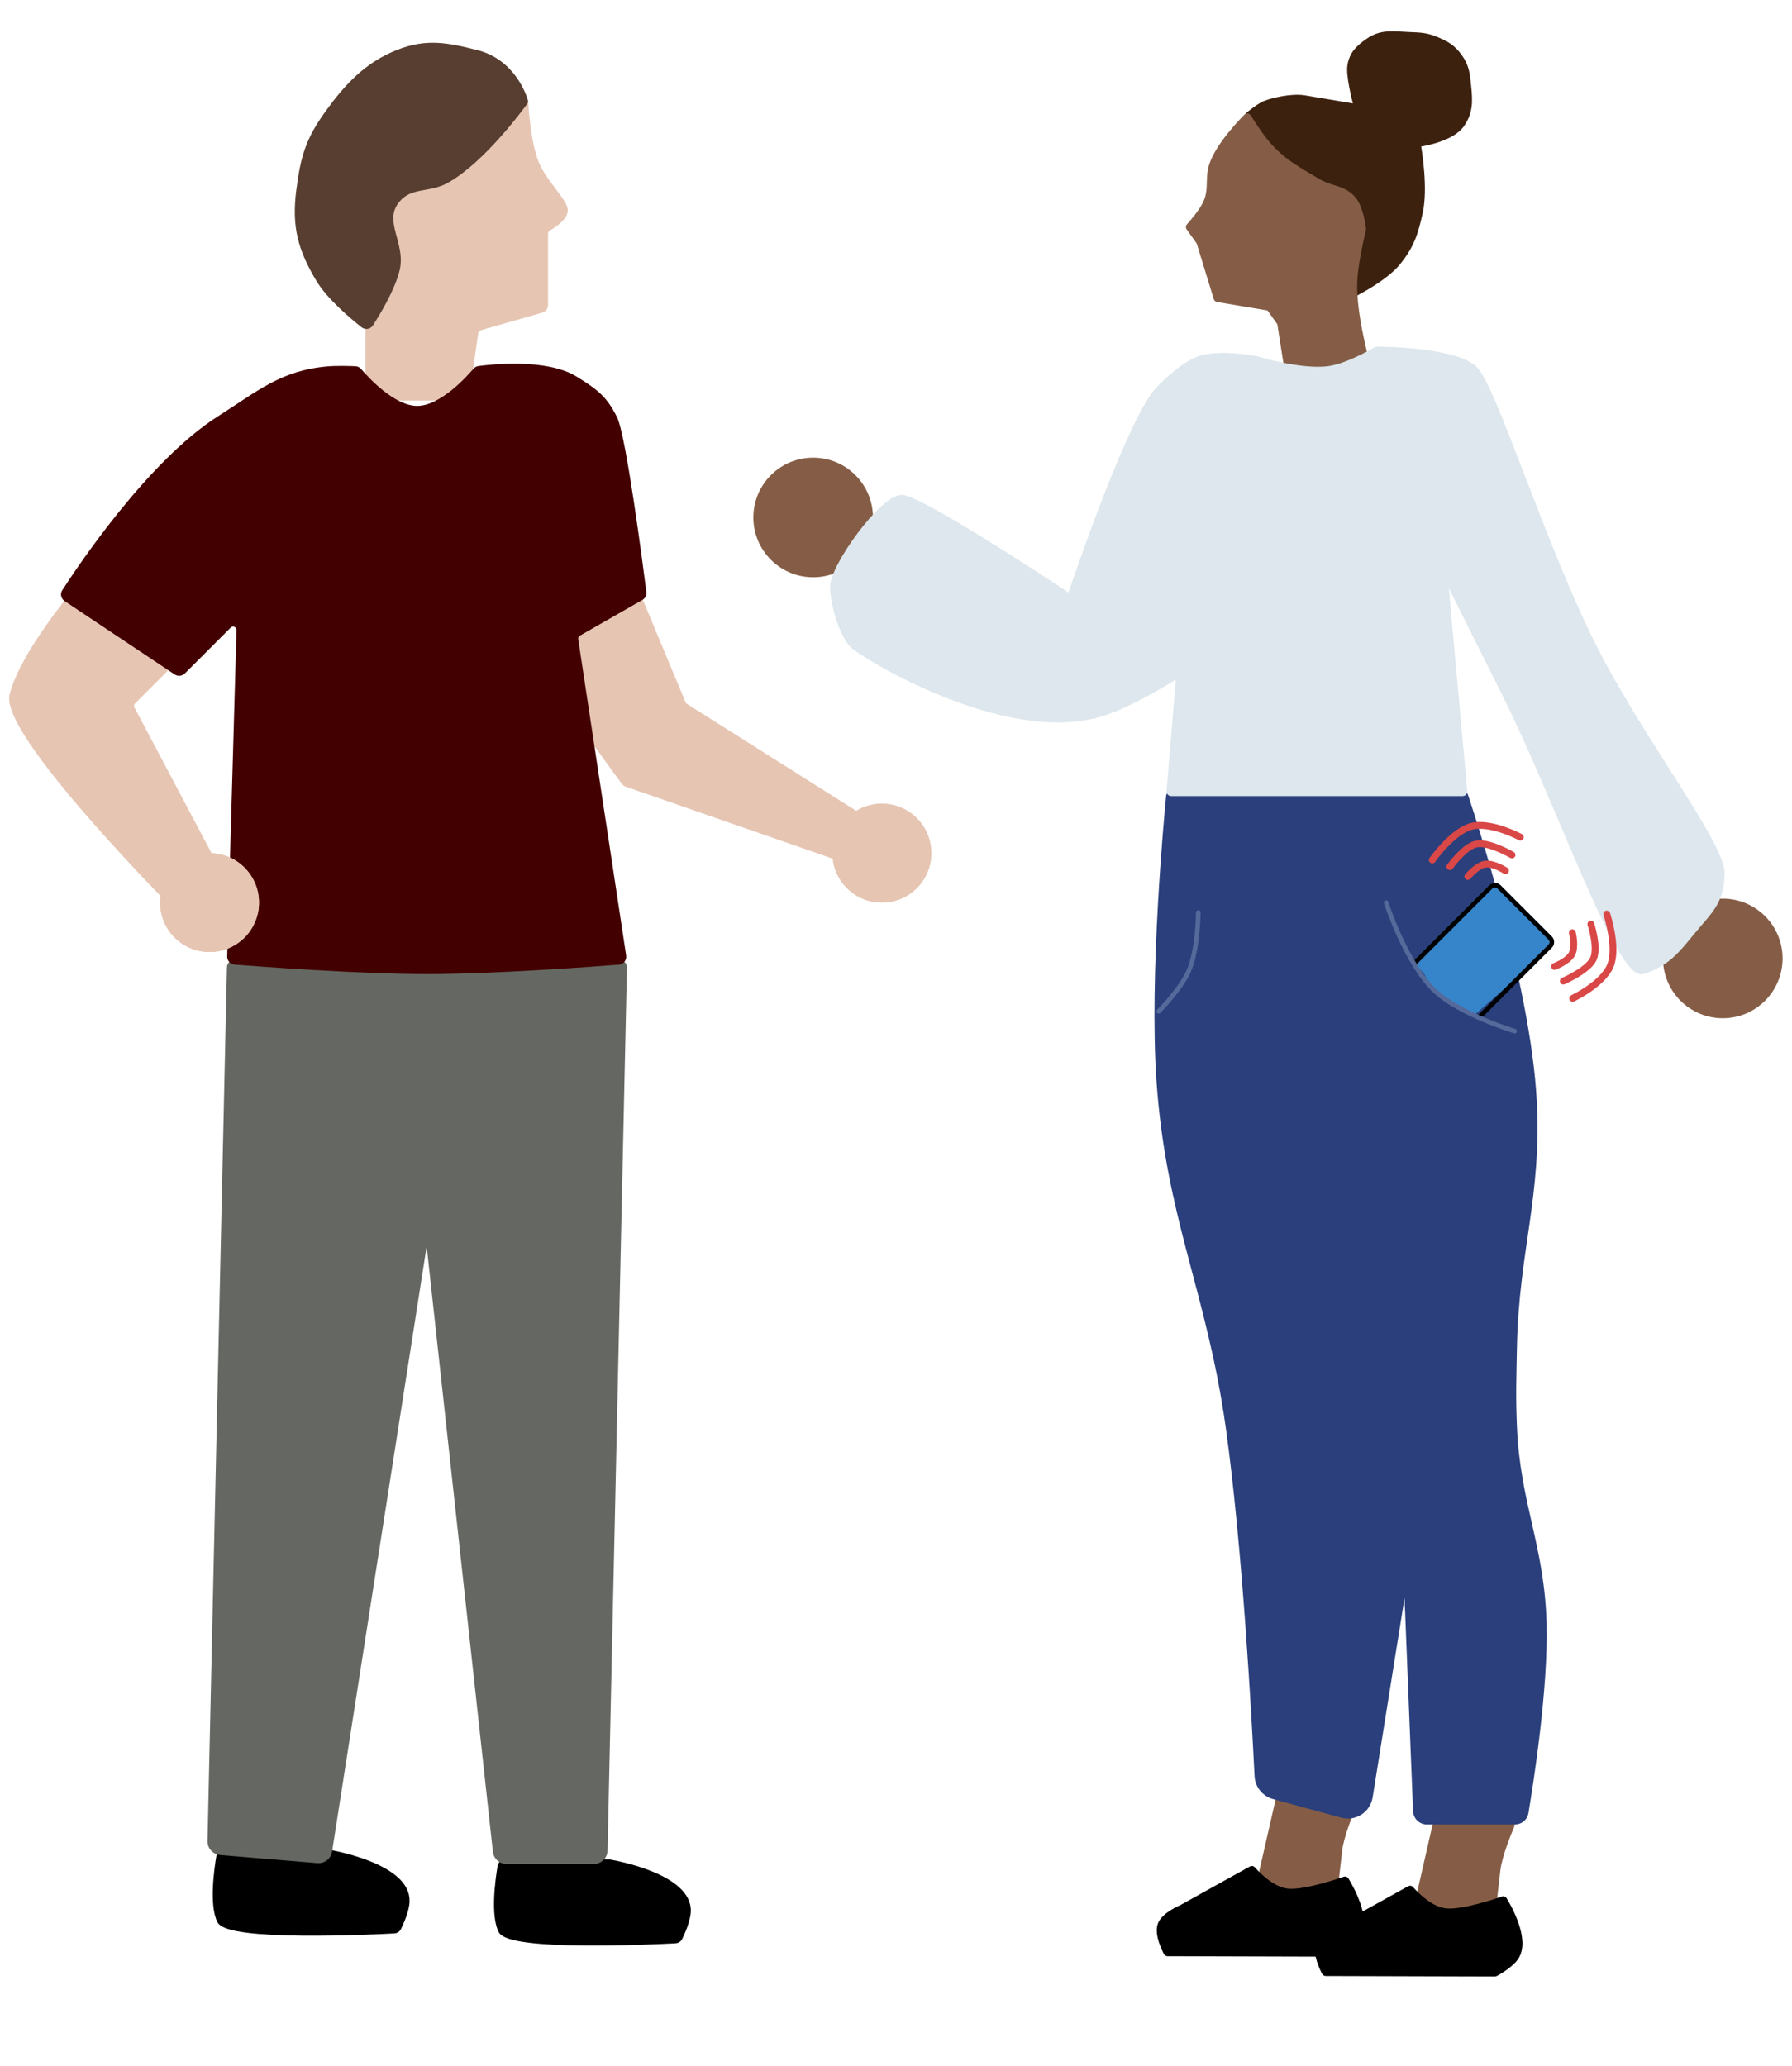 <svg width="157" height="181" viewBox="0 0 157 181" fill="none" xmlns="http://www.w3.org/2000/svg">
<path d="M11.691 61.485L15.288 57.887C15.524 57.651 15.467 57.255 15.174 57.095L6.593 52.414C6.383 52.3 6.124 52.347 5.975 52.534C5.031 53.711 1.774 57.925 1.035 60.88C0.245 64.037 13.119 77.261 15.414 79.587C15.608 79.784 15.919 79.779 16.114 79.583L18.965 76.733C19.12 76.578 19.155 76.34 19.053 76.146L11.602 62.072C11.5 61.878 11.536 61.64 11.691 61.485Z" fill="#E6C5B3" stroke="#E6C5B3" stroke-width="0.4" stroke-linecap="round"/>
<path d="M59.878 61.6L55.825 51.874C55.71 51.596 55.377 51.483 55.116 51.632L49.695 54.73C49.597 54.786 49.521 54.873 49.479 54.978L47.916 58.886C47.851 59.048 47.875 59.232 47.98 59.372C49.967 62.036 52.683 65.923 54.651 68.555C54.71 68.634 54.792 68.693 54.886 68.726L74.25 75.461C74.487 75.544 74.749 75.438 74.861 75.213L76.195 72.546C76.31 72.316 76.232 72.036 76.015 71.899L60.072 61.83C59.986 61.776 59.917 61.695 59.878 61.6Z" fill="#E6C5B3" stroke="#E6C5B3" stroke-width="0.4" stroke-linecap="round"/>
<circle cx="77.263" cy="74.74" r="4.331" fill="#E6C5B3"/>
<circle cx="77.263" cy="74.74" r="4.331" fill="#E6C5B3"/>
<path d="M19.225 168.293C18.52 166.881 18.964 163.746 19.152 162.632C19.192 162.397 19.397 162.229 19.635 162.229H28.713C28.74 162.229 28.763 162.23 28.79 162.235C29.327 162.328 35.77 163.503 35.684 166.56C35.661 167.368 35.179 168.437 34.944 168.913C34.867 169.067 34.722 169.164 34.55 169.174C32.552 169.281 20.022 169.887 19.225 168.293Z" fill="black" stroke="black" stroke-width="0.4" stroke-linecap="round"/>
<path d="M43.865 169.159C43.16 167.748 43.604 164.613 43.793 163.498C43.833 163.263 44.037 163.095 44.275 163.095H53.354C53.38 163.095 53.403 163.097 53.43 163.101C53.967 163.194 60.411 164.369 60.324 167.426C60.301 168.234 59.819 169.303 59.584 169.779C59.508 169.934 59.362 170.031 59.19 170.04C57.192 170.147 44.662 170.753 43.865 169.159Z" fill="black" stroke="black" stroke-width="0.4" stroke-linecap="round"/>
<path d="M52.03 163.095H44.376C43.866 163.095 43.438 162.711 43.382 162.204L37.416 107.656L28.897 162.176C28.816 162.694 28.349 163.061 27.826 163.018L19.297 162.307C18.77 162.263 18.368 161.817 18.38 161.288L20.081 84.757C20.087 84.485 20.309 84.268 20.58 84.268H54.23C54.51 84.268 54.736 84.499 54.729 84.779L53.03 162.117C53.018 162.661 52.574 163.095 52.03 163.095Z" fill="#656862" stroke="#656862" stroke-width="0.4" stroke-linecap="round"/>
<path d="M32.219 28.997V34.393C32.219 34.669 32.443 34.893 32.719 34.893H40.448C40.697 34.893 40.908 34.71 40.943 34.464L41.702 29.15C41.73 28.955 41.87 28.794 42.06 28.74L47.449 27.2C47.663 27.139 47.811 26.943 47.811 26.72V20.476C47.811 20.286 47.919 20.113 48.082 20.018C48.569 19.734 49.544 19.084 49.544 18.434C49.544 17.568 47.634 15.951 46.945 14.103C46.267 12.285 46.098 9.275 46.081 8.937C46.08 8.927 46.069 8.922 46.064 8.93C45.813 9.329 42.555 14.448 39.149 15.836C37.857 16.362 36.815 15.885 35.684 16.702C33.216 18.484 35.994 21.689 34.818 24.498C34.1 26.212 32.701 28.174 32.318 28.696C32.254 28.784 32.219 28.888 32.219 28.997Z" fill="#E6C5B3" stroke="#E6C5B3" stroke-width="0.4" stroke-linecap="round"/>
<path d="M41.748 4.575C44.984 5.384 45.953 8.46 46.067 8.863C46.075 8.891 46.071 8.916 46.054 8.94C45.735 9.384 42.329 14.056 39.149 15.836C37.559 16.726 35.968 16.156 34.818 17.568C33.323 19.405 35.373 21.33 34.818 23.632C34.407 25.331 33.087 27.496 32.502 28.401C32.349 28.638 32.033 28.691 31.811 28.517C30.928 27.823 28.844 26.092 27.888 24.498C26.283 21.824 25.758 19.796 26.155 16.702C26.541 13.701 26.974 12.219 28.754 9.772C30.442 7.451 32.153 5.641 34.818 4.575C37.33 3.57 39.122 3.919 41.748 4.575Z" fill="#573E30" stroke="#573E30" stroke-width="0.4" stroke-linecap="round"/>
<path d="M37.416 85.134C43.287 85.134 51.994 84.483 54.212 84.31C54.501 84.287 54.704 84.025 54.661 83.738L50.461 56.021C50.43 55.817 50.528 55.614 50.708 55.512L56.184 52.383C56.359 52.282 56.457 52.089 56.432 51.889C56.164 49.782 54.662 38.199 53.875 36.625C53.008 34.892 52.253 34.298 50.41 33.16C47.84 31.574 42.956 32.129 41.937 32.267C41.813 32.283 41.704 32.348 41.623 32.444C41.061 33.108 38.684 35.759 36.55 35.759C34.439 35.759 32.089 33.163 31.495 32.465C31.402 32.356 31.272 32.289 31.129 32.283C30.656 32.264 29.534 32.228 28.754 32.294C24.681 32.635 22.677 34.436 19.225 36.625C13.121 40.497 6.938 49.773 5.622 51.815C5.475 52.042 5.544 52.336 5.769 52.486L15.419 58.92C15.618 59.052 15.882 59.026 16.05 58.857L20.069 54.839C20.389 54.519 20.935 54.755 20.922 55.207L20.105 83.794C20.098 84.06 20.299 84.284 20.564 84.305C22.685 84.472 31.494 85.134 37.416 85.134Z" fill="#430000" stroke="#430000" stroke-width="0.4" stroke-linecap="round"/>
<circle cx="18.36" cy="79.071" r="4.331" fill="#E6C5B3"/>
<circle cx="18.36" cy="79.071" r="4.331" fill="#E6C5B3"/>
<path d="M122.49 22.963C121.403 24.314 119.019 25.552 118.549 25.789C118.502 25.812 118.447 25.794 118.42 25.749L109.341 10.197C109.316 10.155 109.325 10.101 109.363 10.07C109.56 9.909 110.171 9.421 110.639 9.168C111.205 8.863 113.128 8.406 114.277 8.598L118.714 9.343C118.787 9.355 118.847 9.29 118.828 9.219C118.676 8.646 118.155 6.591 118.299 5.732C118.467 4.729 119.005 4.218 119.833 3.629C121.004 2.794 122.034 2.998 123.47 3.059C124.379 3.097 124.924 3.103 125.766 3.444C126.709 3.826 127.28 4.15 127.87 4.978C128.46 5.806 128.531 6.455 128.633 7.467C128.769 8.824 128.834 9.792 128.054 10.911C127.222 12.105 124.85 12.533 124.327 12.614C124.27 12.623 124.233 12.676 124.242 12.732C124.347 13.341 124.852 16.522 124.409 18.563C124.011 20.395 123.665 21.503 122.49 22.963Z" fill="#3D210F" stroke="#3D210F" stroke-width="0.5"/>
<path d="M118.66 24.681C118.551 27.267 119.561 31.09 119.764 31.829C119.782 31.893 119.733 31.955 119.667 31.955L112.803 31.947C112.754 31.947 112.712 31.911 112.704 31.863L112.151 28.333C112.149 28.318 112.143 28.303 112.134 28.291L111.216 27.003C111.201 26.981 111.178 26.966 111.151 26.962L106.661 26.208C106.623 26.202 106.593 26.175 106.582 26.139L105.079 21.235C105.076 21.225 105.071 21.215 105.065 21.206L104.166 19.945C104.139 19.907 104.142 19.854 104.174 19.819C104.402 19.568 105.283 18.575 105.653 17.775C106.224 16.537 105.761 15.611 106.231 14.331C106.85 12.642 108.774 10.649 109.21 10.211C109.255 10.165 109.33 10.176 109.363 10.23C109.604 10.623 110.468 11.999 111.209 12.805C112.585 14.302 113.679 14.815 115.416 15.873C116.644 16.62 117.834 16.428 118.668 17.599C119.223 18.378 119.409 19.893 119.429 20.071C119.43 20.083 119.43 20.092 119.427 20.103C119.372 20.327 118.733 22.942 118.66 24.681Z" fill="#855D46" stroke="#855D46" stroke-width="0.5"/>
<path d="M112.085 157.331L110.442 164.534C110.433 164.574 110.449 164.615 110.482 164.638L113.323 166.622L116.912 165.367C116.948 165.354 116.973 165.322 116.978 165.284L117.344 162.074C117.485 160.832 118.351 158.73 118.575 158.201C118.602 158.139 118.561 158.07 118.494 158.062L112.085 157.331Z" fill="#855D46" stroke="#855D46" stroke-width="0.5"/>
<path d="M103.515 167.122L109.629 163.729C109.671 163.705 109.723 163.714 109.755 163.751C110.034 164.073 111.367 165.535 112.787 165.697C114.248 165.864 117.297 164.825 117.808 164.647C117.852 164.631 117.898 164.646 117.922 164.686C118.217 165.164 119.976 168.15 118.957 169.715C118.498 170.421 117.327 171.062 117.156 171.153C117.142 171.161 117.127 171.164 117.11 171.164L102.283 171.121C102.248 171.121 102.215 171.103 102.198 171.071C102.049 170.794 101.35 169.42 101.687 168.574C102.013 167.759 103.409 167.167 103.505 167.127C103.508 167.125 103.512 167.124 103.515 167.122Z" fill="black" stroke="black" stroke-width="0.5"/>
<path d="M125.944 159.064L124.303 166.259C124.293 166.302 124.313 166.347 124.352 166.368L127.363 168.026L130.764 167.096C130.804 167.085 130.833 167.053 130.837 167.012L131.203 163.807C131.344 162.565 132.21 160.462 132.434 159.934C132.46 159.872 132.419 159.802 132.353 159.795L125.944 159.064Z" fill="#855D46" stroke="#855D46" stroke-width="0.5"/>
<path d="M117.375 168.854L123.489 165.461C123.531 165.438 123.584 165.447 123.615 165.483C123.894 165.806 125.228 167.268 126.648 167.43C128.108 167.596 131.158 166.558 131.668 166.379C131.712 166.364 131.758 166.379 131.782 166.419C132.077 166.897 133.836 169.883 132.818 171.447C132.358 172.153 131.187 172.795 131.016 172.886C131.002 172.893 130.987 172.897 130.971 172.897L116.144 172.854C116.108 172.854 116.075 172.835 116.058 172.804C115.909 172.526 115.21 171.152 115.548 170.307C115.873 169.491 117.269 168.899 117.365 168.859C117.369 168.858 117.372 168.856 117.375 168.854Z" fill="black" stroke="black" stroke-width="0.5"/>
<path d="M128.228 69.542H102.565C102.462 69.542 102.377 69.619 102.367 69.721C102.197 71.461 100.88 85.49 101.518 94.663C102.356 106.708 105.893 113.025 107.582 124.981C109.051 135.386 109.881 150.819 110.113 155.58C110.155 156.449 110.75 157.187 111.59 157.416L117.56 159.044C118.707 159.357 119.873 158.605 120.061 157.431L123.174 137.975L124.002 158.67C124.023 159.207 124.464 159.631 125.001 159.631H132.733C133.217 159.631 133.629 159.289 133.71 158.812C134.146 156.21 135.438 147.965 135.301 142.306C135.135 135.466 132.991 131.817 132.702 124.981C132.588 122.277 132.65 120.757 132.702 118.051C132.866 109.569 134.886 104.868 134.435 96.395C133.893 86.213 128.924 71.19 128.414 69.668C128.386 69.587 128.314 69.542 128.228 69.542Z" fill="#2A3F7B" stroke="#2A3F7B" stroke-width="0.4" stroke-linecap="round"/>
<path d="M104.983 79.937C104.983 79.937 104.971 83.263 104.116 85.135C103.414 86.673 101.518 88.6 101.518 88.6" stroke="#556A9A" stroke-width="0.4" stroke-linecap="round"/>
<path d="M130.616 77.692L124.04 84.268L124.906 85.135L125.773 86.867L127.505 87.733L129.237 88.599L135.765 82.888C135.983 82.697 135.994 82.362 135.789 82.158L131.323 77.692C131.128 77.497 130.812 77.497 130.616 77.692Z" fill="#3684C9" stroke="#3684C9" stroke-width="0.4" stroke-linecap="round"/>
<path d="M124.04 84.268L130.616 77.692C130.812 77.497 131.128 77.497 131.323 77.692L135.814 82.182C136.009 82.377 136.009 82.694 135.814 82.889L129.671 89.033" stroke="black" stroke-width="0.4" stroke-linecap="round"/>
<path d="M121.441 79.071C121.441 79.071 123.205 84.513 125.773 86.867C128.003 88.912 132.702 90.332 132.702 90.332" stroke="#556A9A" stroke-width="0.4" stroke-linecap="round"/>
<circle cx="150.935" cy="83.963" r="5.239" fill="#855D46"/>
<circle cx="71.242" cy="45.33" r="5.239" fill="#855D46"/>
<path d="M116.243 32.294C113.857 32.539 110.367 31.485 110.188 31.43C110.182 31.429 110.178 31.428 110.172 31.427C109.99 31.389 106.833 30.749 104.983 31.428C103.418 32.003 101.571 33.971 101.519 34.026L101.516 34.029C99.107 36.444 94.468 50.006 93.802 51.978C93.76 52.103 93.621 52.151 93.511 52.078C91.83 50.964 80.598 43.556 78.995 43.555C77.262 43.555 72.933 49.619 72.932 51.351C72.931 53.084 73.797 55.682 74.664 56.549C75.531 57.415 87.883 65.05 96.32 62.612C98.717 61.92 101.874 60.013 102.907 59.366C103.048 59.277 103.23 59.389 103.216 59.555L102.402 69.326C102.392 69.442 102.484 69.542 102.601 69.542L128.152 69.542C128.269 69.542 128.361 69.441 128.351 69.324L126.734 51.541C126.714 51.321 127.012 51.232 127.111 51.43L131.835 60.88C136.571 70.352 141.84 85.842 143.963 85.135C146.086 84.427 146.923 83.347 148.294 81.67C149.73 79.912 150.894 79.071 150.893 76.472C150.893 73.874 143.628 64.543 139.632 56.549C135.024 47.331 130.969 34.027 129.237 32.294C127.592 30.65 121.266 30.566 120.627 30.562C120.59 30.562 120.559 30.571 120.528 30.59C120.176 30.801 117.91 32.123 116.243 32.294Z" fill="#DDE7ED" stroke="#DDE7ED" stroke-width="0.4" stroke-linecap="round"/>
<path d="M137.757 81.711C137.757 81.711 138.057 82.932 137.717 83.577C137.377 84.222 136.2 84.665 136.2 84.665" stroke="#D94747" stroke-width="0.6" stroke-linecap="round"/>
<path d="M139.378 80.962C139.378 80.962 140.041 82.977 139.607 83.983C139.173 84.989 136.966 85.946 136.966 85.946" stroke="#D94747" stroke-width="0.6" stroke-linecap="round"/>
<path d="M140.771 80.072C140.771 80.072 141.743 82.978 141.092 84.591C140.442 86.203 137.79 87.458 137.79 87.458" stroke="#D94747" stroke-width="0.6" stroke-linecap="round"/>
<path d="M128.596 76.785C128.596 76.785 129.399 75.817 130.119 75.706C130.84 75.594 131.897 76.276 131.897 76.276" stroke="#D94747" stroke-width="0.6" stroke-linecap="round"/>
<path d="M127.028 75.928C127.028 75.928 128.253 74.195 129.319 73.945C130.385 73.694 132.469 74.897 132.469 74.897" stroke="#D94747" stroke-width="0.6" stroke-linecap="round"/>
<path d="M125.486 75.34C125.486 75.34 127.241 72.828 128.924 72.39C130.607 71.952 133.194 73.335 133.194 73.335" stroke="#D94747" stroke-width="0.6" stroke-linecap="round"/>
</svg>

